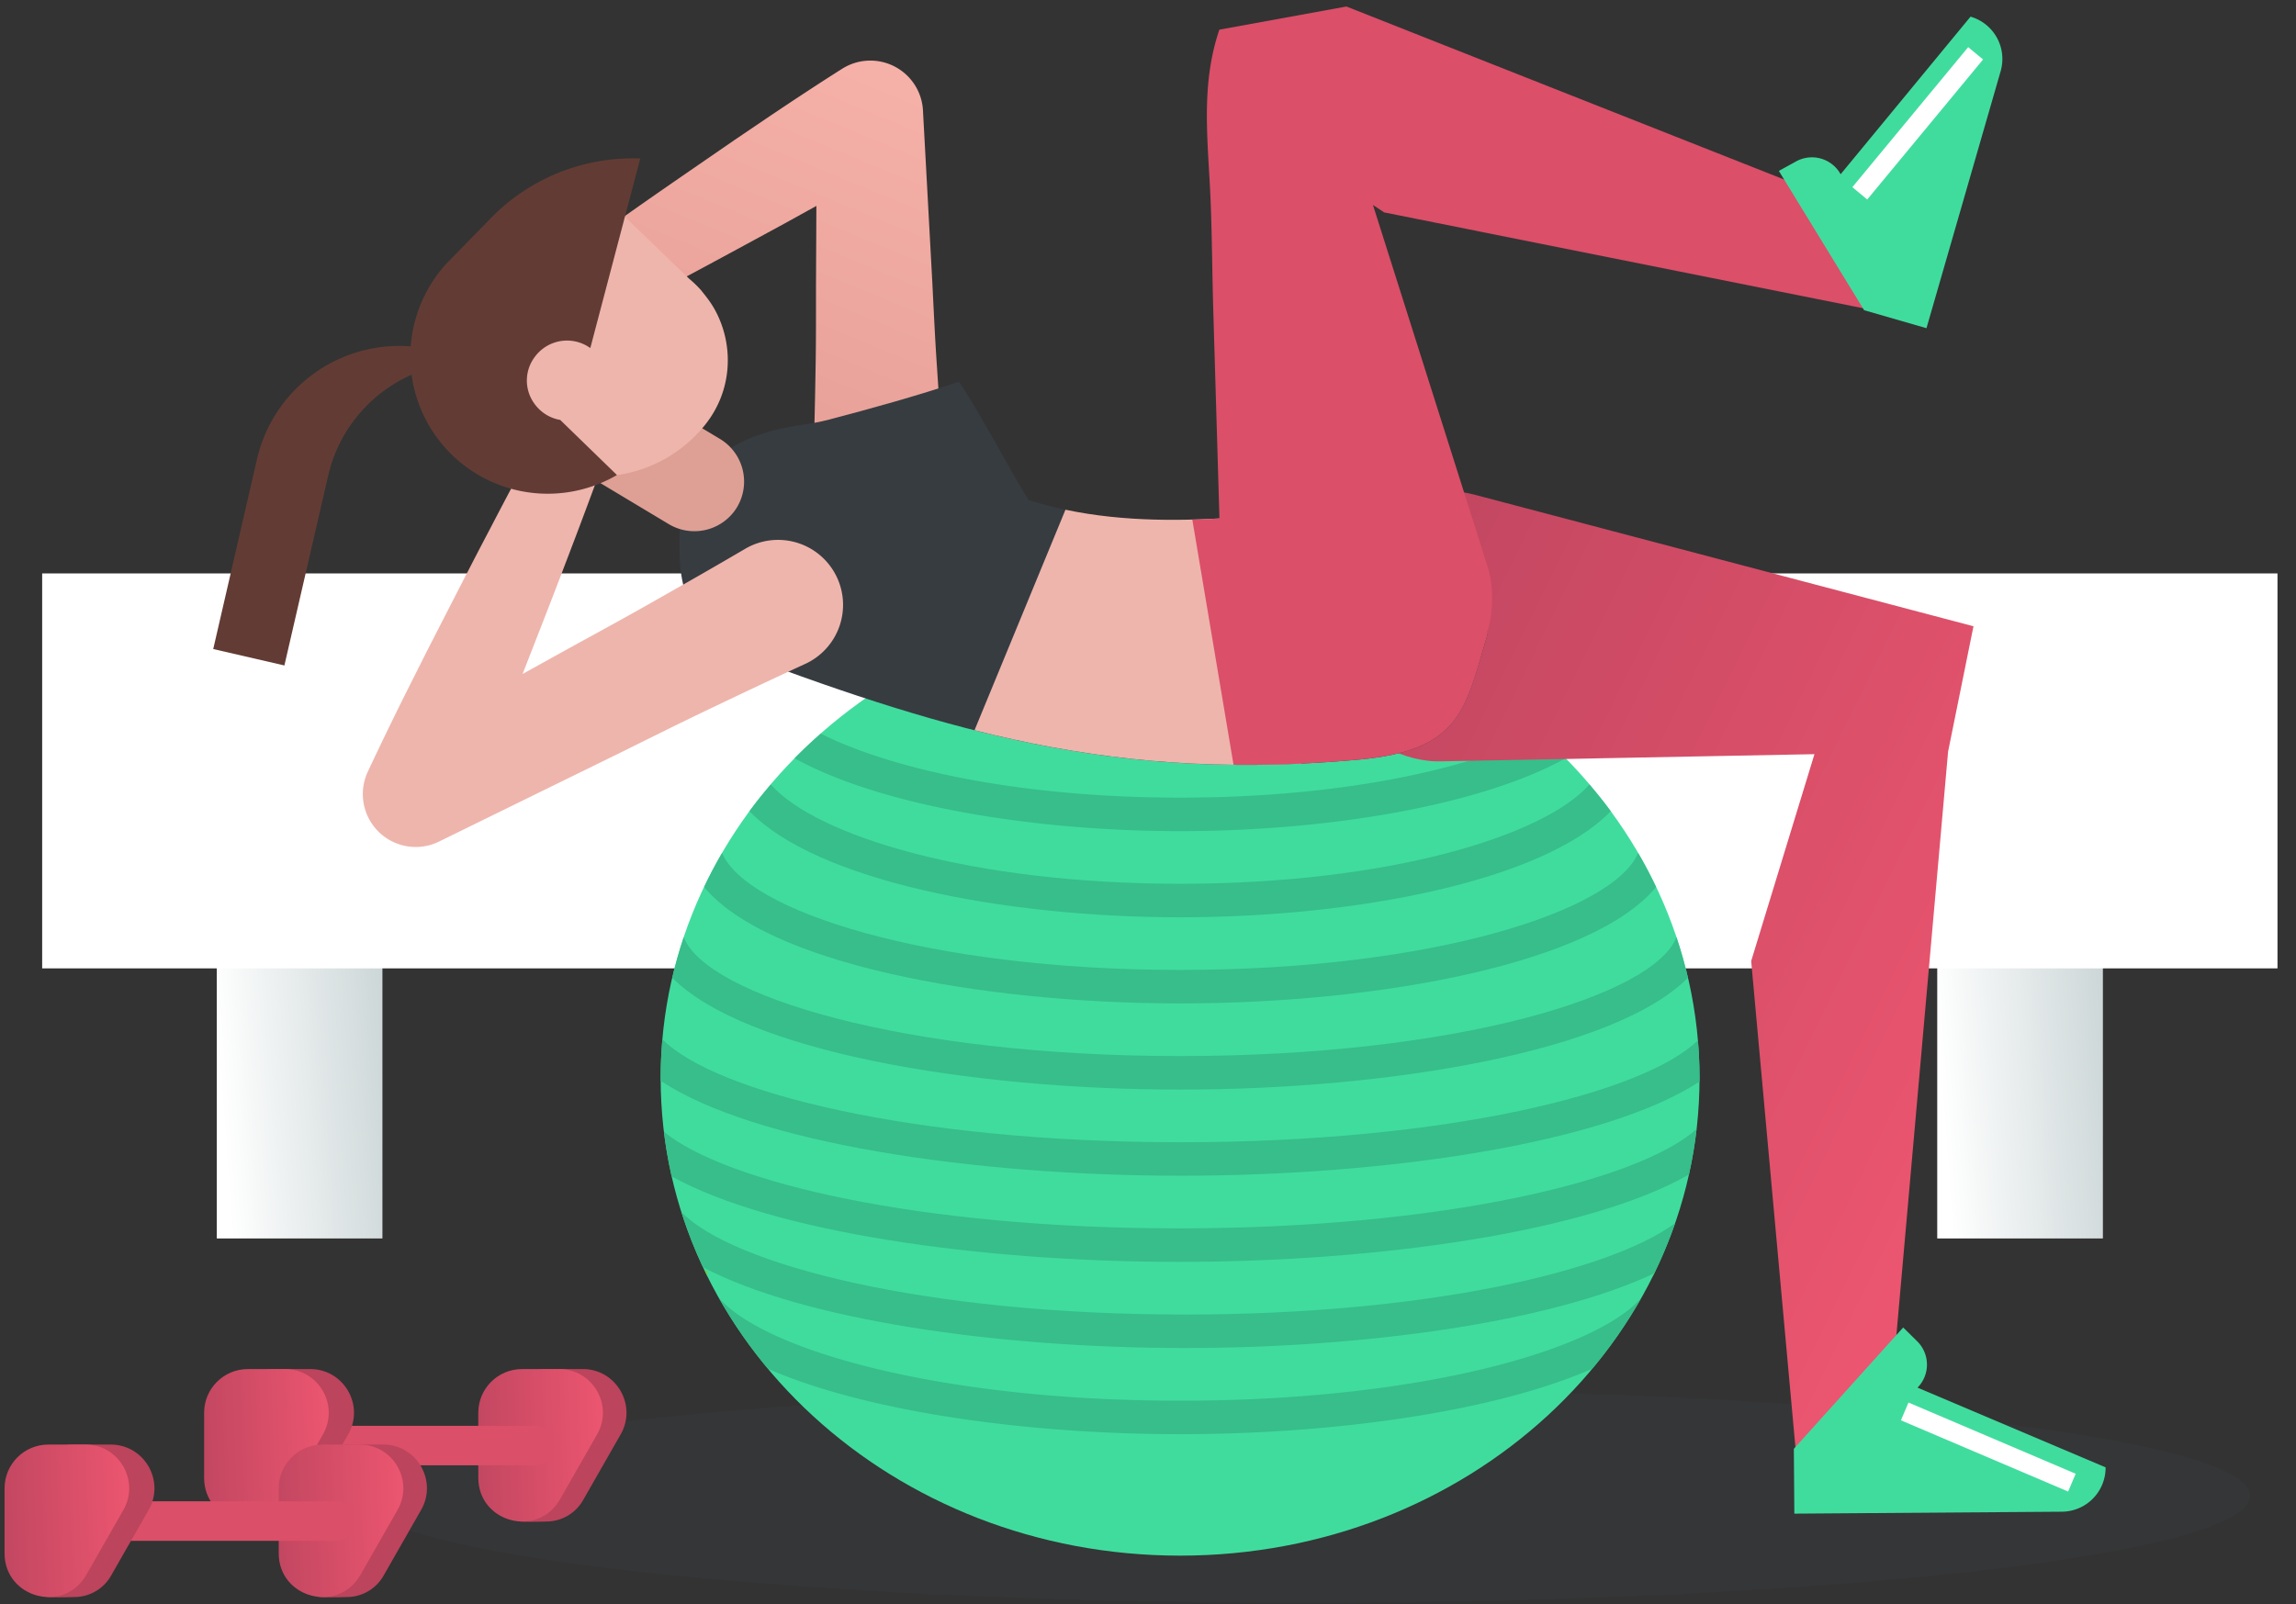 <svg xmlns="http://www.w3.org/2000/svg" width="93" height="65" viewBox="0 0 93 65"><rect x="0" y="0" width="93" height="65" fill="#333333" stroke="none"/><defs><linearGradient id="6a0ya" x1="8.78" x2="15.78" y1="42.18" y2="41.66" gradientUnits="userSpaceOnUse"><stop offset="0" stop-color="#fff"/><stop offset="1" stop-color="#ccd6d7"/></linearGradient><linearGradient id="6a0yb" x1="78.47" x2="85.47" y1="42.18" y2="41.66" gradientUnits="userSpaceOnUse"><stop offset="0" stop-color="#fff"/><stop offset="1" stop-color="#ccd6d7"/></linearGradient><linearGradient id="6a0yc" x1="24.37" x2="19.37" y1="58.47" y2="58.65" gradientUnits="userSpaceOnUse"><stop offset="0" stop-color="#eb556f"/><stop offset="1" stop-color="#c34761"/></linearGradient><linearGradient id="6a0yd" x1="13.27" x2="8.27" y1="58.47" y2="58.65" gradientUnits="userSpaceOnUse"><stop offset="0" stop-color="#eb556f"/><stop offset="1" stop-color="#c34761"/></linearGradient><linearGradient id="6a0ye" x1="16.29" x2="11.29" y1="61.53" y2="61.71" gradientUnits="userSpaceOnUse"><stop offset="0" stop-color="#eb556f"/><stop offset="1" stop-color="#c34761"/></linearGradient><linearGradient id="6a0yf" x1="5.19" x2=".19" y1="61.53" y2="61.71" gradientUnits="userSpaceOnUse"><stop offset="0" stop-color="#eb556f"/><stop offset="1" stop-color="#c34761"/></linearGradient><linearGradient id="6a0yg" x1="33.95" x2="26.22" y1="2.45" y2="21.22" gradientUnits="userSpaceOnUse"><stop offset="0" stop-color="#f5b0a8"/><stop offset="1" stop-color="#e29b92"/></linearGradient><linearGradient id="6a0yh" x1="79.85" x2="52.85" y1="45.85" y2="32.64" gradientUnits="userSpaceOnUse"><stop offset="0" stop-color="#eb556f"/><stop offset="1" stop-color="#c34761"/></linearGradient></defs><g><g><g><path fill="url(#6a0ya)" d="M15.49 50.178H8.78V33.66h6.71z"/></g><g><path fill="url(#6a0yb)" d="M85.178 50.178h-6.71V33.66h6.71z"/></g></g><g><path fill="#fff" d="M92.25 39.235H1.708V23.233H92.25z"/></g><g><g opacity=".3"><path fill="#373c41" d="M14.536 60.606c0-2.395 17.148-4.336 38.302-4.336s38.302 1.94 38.302 4.336c0 2.394-17.148 4.336-38.302 4.336S14.536 63 14.536 60.606z"/></g><g><g><g><path fill="#bc445c" d="M25.14 58.117l-1.505 2.635a1.715 1.715 0 0 1-1.464.894c-.612.018-1.01.014-1.196-.012l-.648-4.395c0-.978.793-1.77 1.77-1.77h1.506c1.36 0 2.212 1.468 1.537 2.648z"/></g></g><g><path fill="url(#6a0yc)" d="M24.186 58.117l-1.505 2.635c-.9 1.576-3.308.937-3.308-.879V57.24c0-.978.793-1.77 1.77-1.77h1.506c1.36 0 2.212 1.468 1.537 2.648z"/></g><g><g><path fill="#db4f69" d="M21.656 59.369h-9.3a.8.8 0 1 1 0-1.601h9.3a.8.8 0 0 1 0 1.6z"/></g></g><g><g><path fill="#bc445c" d="M14.103 58.117l-1.505 2.635a1.715 1.715 0 0 1-1.464.894c-.612.018-1.01.014-1.196-.012L9.29 57.24c0-.978.793-1.77 1.77-1.77h1.506c1.36 0 2.211 1.468 1.537 2.648z"/></g></g><g><path fill="url(#6a0yd)" d="M13.081 58.117l-1.505 2.635c-.9 1.576-3.308.937-3.308-.879V57.24c0-.978.793-1.77 1.77-1.77h1.506c1.36 0 2.212 1.468 1.537 2.648z"/></g></g><g><g><g><path fill="#40dc9e" d="M68.84 43.685c0 10.683-9.42 19.344-21.04 19.344s-21.04-8.66-21.04-19.344c0-10.683 9.42-19.343 21.04-19.343s21.04 8.66 21.04 19.343z"/></g></g><g><g><g><path fill="#37be8a" d="M47.8 37.165c7.188 0 14.733-1.492 17.444-4.298-.273-.371-.564-.73-.864-1.082-1.844 2.087-8.142 4.022-16.58 4.022-8.438 0-14.735-1.935-16.58-4.023-.3.353-.591.712-.864 1.083 2.712 2.806 10.257 4.298 17.444 4.298z"/></g></g><g><g><path fill="#37be8a" d="M63.416 30.723c-.34-.345-.695-.676-1.06-.998-2.92 1.463-8.112 2.592-14.556 2.592-6.443 0-11.636-1.13-14.555-2.592a20.19 20.19 0 0 0-1.06.998c3.5 1.934 9.68 2.951 15.615 2.951 5.935 0 12.115-1.017 15.616-2.95z"/></g></g><g><g><path fill="#37be8a" d="M47.8 40.655c8.161 0 16.75-1.64 19.28-4.717-.224-.47-.465-.93-.728-1.38-.968 2.338-8.314 4.74-18.552 4.74s-17.584-2.402-18.552-4.74c-.262.45-.504.91-.727 1.38 2.528 3.077 11.118 4.717 19.28 4.717z"/></g></g><g><g><path fill="#37be8a" d="M47.8 44.146c8.602 0 17.644-1.574 20.57-4.53-.13-.558-.284-1.109-.465-1.648-.9 2.363-8.902 4.82-20.105 4.82-11.203 0-19.206-2.457-20.105-4.82-.18.539-.335 1.09-.465 1.648 2.927 2.956 11.968 4.53 20.57 4.53z"/></g></g><g><g><path fill="#37be8a" d="M29.127 52.596a19.214 19.214 0 0 0 1.985 2.864c3.971 1.737 10.452 2.648 16.688 2.648 6.237 0 12.717-.91 16.688-2.648a19.232 19.232 0 0 0 1.985-2.864c-1.893 2.137-9.035 4.155-18.673 4.155-9.639 0-16.78-2.018-18.673-4.155z"/></g></g><g><path fill="#8dc603" d="M28.646 51.687a1.208 1.208 0 0 1-.02-.196h-.077l.097.196z"/></g><g><path fill="#8dc603" d="M67.051 51.49h-.077c0 .066-.009.131-.02.197l.097-.196z"/></g></g><g><g><path fill="#37be8a" d="M27.599 49.106c.243.768.537 1.516.877 2.24 4.079 2.142 11.958 3.271 19.511 3.271 7.26 0 14.823-1.043 19.02-3.026.322-.659.604-1.338.845-2.033-2.661 1.96-10.088 3.702-19.865 3.702-10.521 0-18.321-2.017-20.388-4.154z"/></g></g><g><g><path fill="#37be8a" d="M26.892 45.854c.075.612.18 1.215.314 1.809 4.096 2.267 12.497 3.464 20.537 3.464 8.127 0 16.624-1.223 20.669-3.539.134-.605.238-1.22.31-1.844-2.33 2.089-10.302 4.025-20.979 4.025-10.49 0-18.368-1.869-20.85-3.915z"/></g></g><g><g><path fill="#37be8a" d="M68.838 43.825l.002-.14c0-.517-.022-1.029-.066-1.536-2.162 2.128-10.166 4.13-20.95 4.13-10.857 0-18.898-2.03-20.994-4.174-.046.521-.07 1.048-.07 1.58l.002.108c3.792 2.512 12.626 3.843 21.062 3.843 8.401 0 17.196-1.32 21.014-3.811z"/></g></g></g><g><g><g><path fill="#bc445c" d="M17.057 61.178l-1.505 2.634a1.714 1.714 0 0 1-1.464.894c-.612.018-1.01.014-1.196-.011l-.648-4.396c0-.977.793-1.77 1.77-1.77h1.506c1.36 0 2.212 1.468 1.537 2.649z"/></g></g><g><path fill="url(#6a0ye)" d="M16.103 61.178l-1.505 2.634c-.9 1.576-3.308.937-3.308-.878v-2.635c0-.977.793-1.77 1.77-1.77h1.506c1.36 0 2.212 1.468 1.537 2.649z"/></g><g><g><path fill="#db4f69" d="M13.573 62.43h-9.3a.8.8 0 0 1 0-1.602h9.3a.8.8 0 0 1 0 1.601z"/></g></g><g><g><path fill="#bc445c" d="M6.02 61.178l-1.505 2.634a1.715 1.715 0 0 1-1.464.894c-.612.018-1.01.014-1.196-.011l-.648-4.396c0-.977.793-1.77 1.77-1.77h1.506c1.36 0 2.212 1.468 1.537 2.649z"/></g></g><g><path fill="url(#6a0yf)" d="M4.998 61.178l-1.505 2.634c-.9 1.576-3.308.937-3.308-.878v-2.635c0-.977.793-1.77 1.77-1.77h1.506c1.36 0 2.212 1.468 1.537 2.649z"/></g></g><g><g><g><g><path fill="url(#6a0yg)" d="M32.95 18.488c.04-1.152.064-2.304.083-3.455.023-1.151.018-2.302.019-3.453l.034-6.906 3.278 1.782a132.785 132.785 0 0 1-3.035 1.742l-1.532.848-1.54.836c-1.027.557-2.053 1.114-3.086 1.66-1.03.55-2.065 1.095-3.105 1.63a1.45 1.45 0 0 1-1.512-2.463 243.22 243.22 0 0 1 2.86-2.03c.954-.674 1.916-1.337 2.877-2l1.443-.994 1.45-.982c.969-.65 1.942-1.294 2.928-1.917a2.135 2.135 0 0 1 3.273 1.678l.005.103.375 6.897c.058 1.149.11 2.299.19 3.447.075 1.15.156 2.299.253 3.447a2.634 2.634 0 1 1-5.258.13z"/></g></g></g><g><g><path fill="url(#6a0yh)" d="M79.936 25.374l-20.151-5.316c-3.219-.85-6.446.98-6.886 3.906-.428 2.834 1.79 6.499 4.946 6.86.194.023.39.026.585.022l15.065-.29-2.563 8.382 1.793 19.707 3.835-1.68 2.348-26.513z"/></g><g><g><g><path fill="#40dc9e" d="M77.089 53.785L72.66 58.7l.02 2.628 10.837-.079a1.784 1.784 0 0 0 1.771-1.797l-7.618-3.23a1.328 1.328 0 0 0-.014-1.878z"/></g></g><g><path fill="#fff" d="M83.77 60.432l.306-.72-6.772-2.886-.307.72z"/></g></g></g><g><g><path fill="#373c41" d="M27.547 20.957c.037-1.258.06-.224.06-.224.78-2.017 2.034-2.89 3.914-3.34.771-.186 1.262-.183 2.069-.395 1.687-.444 3.56-.96 5.256-1.533 1.019 1.558 1.846 3.208 2.811 4.792 4.313 1.387 9.102.647 13.368.247 3.293-.308 4.7 1.81 5.14 4.586.027.168.134.468.079.651-.896 2.955-1.018 4.657-5.215 5.037-9.19.833-15.715-.83-24.1-3.928-3.829-1.415-3.402-3.937-3.382-5.893z"/></g></g><g><g><g><path fill="#eeb5ac" d="M32.612 26.9c-1.243.572-2.478 1.157-3.712 1.747-1.235.587-2.457 1.198-3.682 1.804l-7.362 3.61-.074.037a2.143 2.143 0 0 1-2.885-2.83 146.534 146.534 0 0 1 1.6-3.303l.825-1.64.838-1.636c.56-1.089 1.117-2.179 1.689-3.263.566-1.087 1.138-2.17 1.72-3.25a1.449 1.449 0 0 1 2.636 1.187 262.773 262.773 0 0 1-1.293 3.442c-.434 1.146-.88 2.287-1.325 3.428l-.669 1.71-.682 1.706c-.459 1.135-.925 2.266-1.413 3.388l-2.959-2.793 7.174-3.973c1.197-.658 2.398-1.31 3.585-1.988 1.19-.674 2.377-1.352 3.557-2.045a2.633 2.633 0 1 1 2.432 4.663z"/></g></g></g><g><g><path fill="#dea095" d="M29.855 20.547a2.02 2.02 0 0 0-.69-2.762l-4.25-2.55a2.02 2.02 0 0 0-2.762.691 2.02 2.02 0 0 0 .69 2.762l4.25 2.55a2.02 2.02 0 0 0 2.762-.69z"/></g></g><g><g><g><path fill="#eeb5ac" d="M19.036 11.662l6.284-2.867 2.59 2.494.147.128c.12.108.233.222.338.34l.155.195c.158.199.304.407.424.631.77 1.437.675 3.243-.384 4.59l-.028.037a5.572 5.572 0 0 1-8.034.706c-1.798-1.577-2.343-4.114-1.492-6.254z"/></g></g><g><path fill="#623c34" d="M18.18 10.58l.037-.037 1.67-1.71a8.02 8.02 0 0 1 6.046-2.41l-2.022 7.679a1.62 1.62 0 0 0-2.265.38 1.59 1.59 0 0 0-.02 1.845c.269.389.657.617 1.066.687l2.298 2.232a5.564 5.564 0 0 1-6.81-8.667z"/></g></g><g><path fill="#623c34" d="M11.52 26.962l1.773-7.691a5.919 5.919 0 0 1 7.097-4.44l-2.884-.664a5.92 5.92 0 0 0-7.097 4.44l-1.772 7.69z"/></g><g><g><path fill="#eeb5ac" d="M43.157 20.652l-3.684 8.935c4.228 1.068 8.386 1.578 13.242 1.35l-2.339-9.993c-2.408.179-4.865.206-7.22-.292z"/></g></g><g><g><path fill="#db4f69" d="M49.39 1.202c-.784 2.313-.446 4.592-.352 6.972.058 1.499.064 2.998.109 4.497l.213 7.186.034 1.15c-.366.019-.732.036-1.099.045l1.67 9.936c1.61.018 3.287-.049 5.064-.21 4.197-.38 4.32-2.082 5.215-5.037a.499.499 0 0 0 .012-.179 4.77 4.77 0 0 0 .12-2.112 4.398 4.398 0 0 0-.144-.567l-4.62-14.579.457.303 19.403 3.883-.52-4.155-2.177-.86-5.328-2.107-6.679-2.64-6.23-2.464z"/></g></g><g><g><g><path fill="#40dc9e" d="M72.053 6.925l3.453 5.643 2.526.729 3.005-10.414a1.784 1.784 0 0 0-1.22-2.208L74.555 7.06a1.328 1.328 0 0 0-1.804-.52z"/></g></g><g><path fill="#fff" d="M80.325 2.41l-.603-.5-4.692 5.673.603.5z"/></g></g></g></g></g></svg>